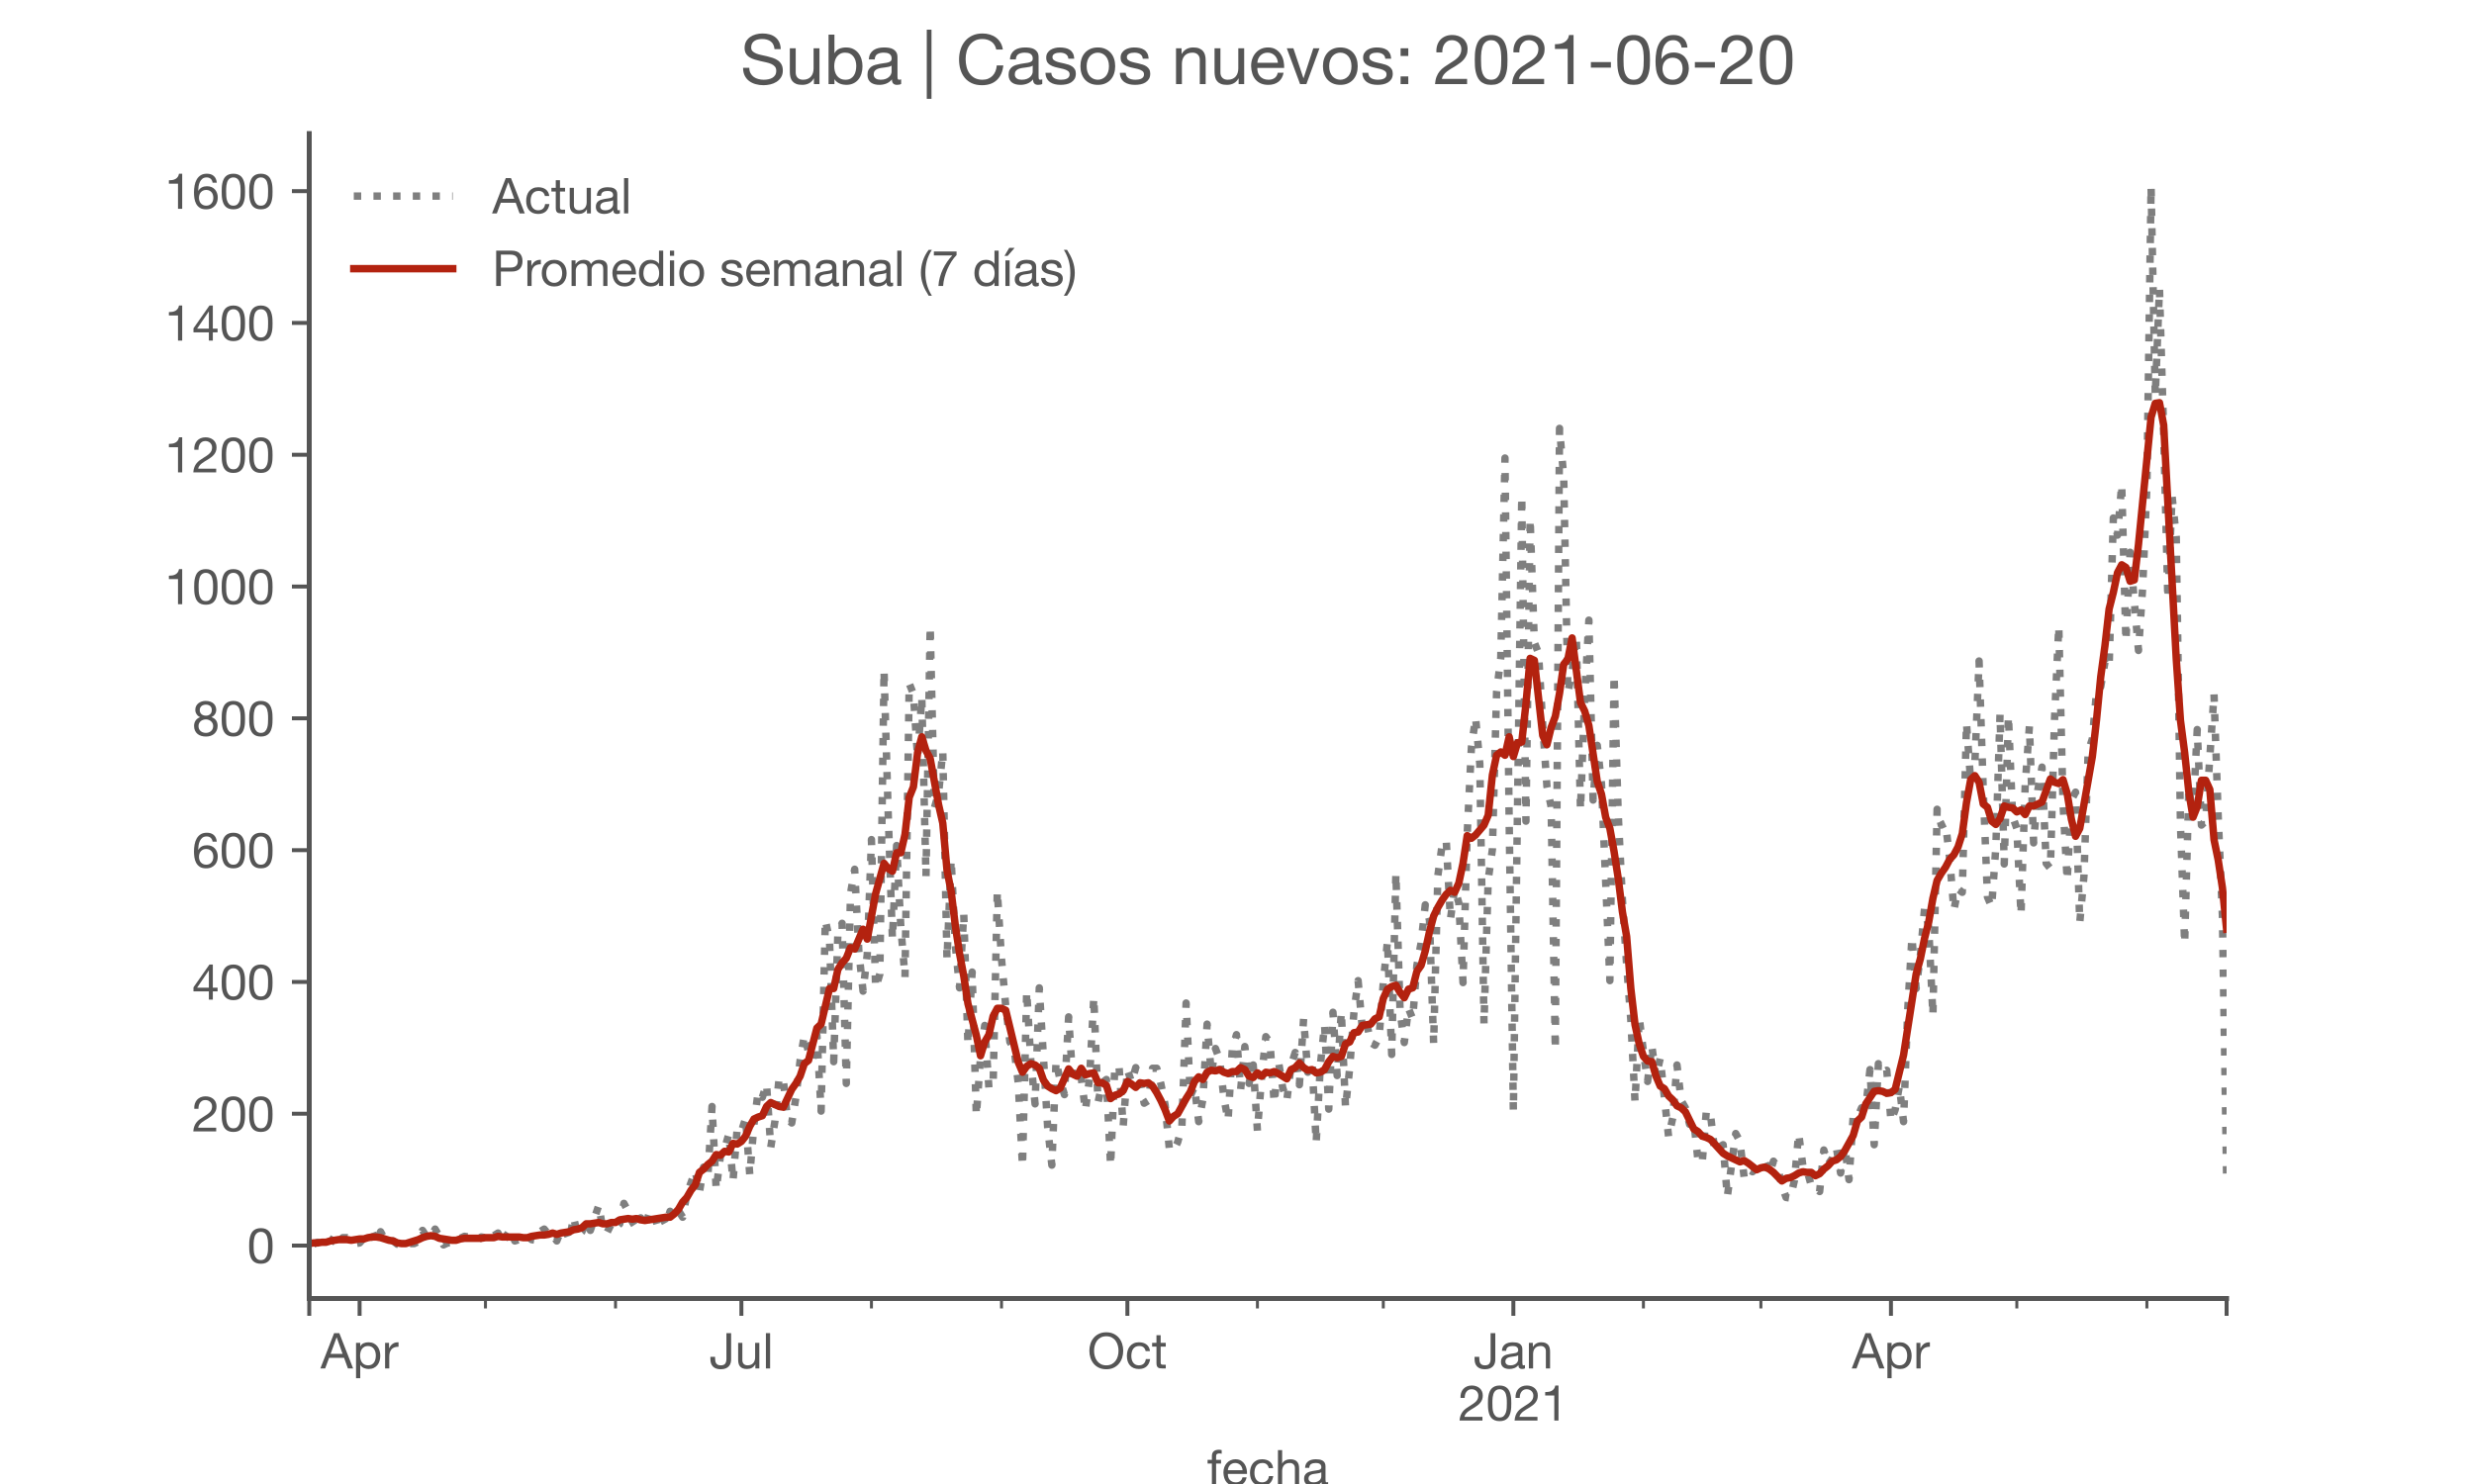 <?xml version="1.0" encoding="utf-8" standalone="no"?>
<!DOCTYPE svg PUBLIC "-//W3C//DTD SVG 1.1//EN"
  "http://www.w3.org/Graphics/SVG/1.1/DTD/svg11.dtd">
<!-- Created with matplotlib (https://matplotlib.org/) -->
<svg height="300pt" version="1.1" viewBox="0 0 500 300" width="500pt" xmlns="http://www.w3.org/2000/svg" xmlns:xlink="http://www.w3.org/1999/xlink">
 <defs>
  <style type="text/css">*{stroke-linecap:butt;stroke-linejoin:round;}</style>
 </defs>
 <g id="figure_1">
  <g id="patch_1">
   <path d="M 0 300 
L 500 300 
L 500 0 
L 0 0 
z
" style="fill:#ffffff;"/>
  </g>
  <g id="axes_1">
   <g id="patch_2">
    <path d="M 62.5 262.5 
L 450 262.5 
L 450 27 
L 62.5 27 
z
" style="fill:#ffffff;"/>
   </g>
   <g id="matplotlib.axis_1">
    <g id="xtick_1">
     <g id="line2d_1">
      <defs>
       <path d="M 0 0 
L 0 3.5 
" id="m2a7a40fd64" style="stroke:#555555;stroke-width:0.8;"/>
      </defs>
      <g>
       <use style="fill:#555555;stroke:#555555;stroke-width:0.8;" x="62.5" xlink:href="#m2a7a40fd64" y="262.5"/>
      </g>
     </g>
    </g>
    <g id="xtick_2">
     <g id="line2d_2">
      <g>
       <use style="fill:#555555;stroke:#555555;stroke-width:0.8;" x="72.675" xlink:href="#m2a7a40fd64" y="262.5"/>
      </g>
     </g>
     <g id="text_1">
      <!-- Apr -->
      <g style="fill:#555555;" transform="translate(64.806 276.641)scale(0.1 -0.1)">
       <defs>
        <path d="M 20.094 29.5 
L 32.203 62.797 
L 32.406 62.797 
L 44.297 29.5 
z
M 27.203 71.406 
L -0.594 0 
L 9.094 0 
L 17.094 21.5 
L 47.297 21.5 
L 55.094 0 
L 65.594 0 
L 37.703 71.406 
z
" id="HelveticaNeue-65"/>
        <path d="M 6.703 51.703 
L 6.703 -19.703 
L 15.203 -19.703 
L 15.203 6.906 
L 15.406 6.906 
Q 16.797 4.594 18.844 3.047 
Q 20.906 1.5 23.203 0.594 
Q 25.5 -0.297 27.844 -0.688 
Q 30.203 -1.094 32.094 -1.094 
Q 38 -1.094 42.453 1 
Q 46.906 3.094 49.844 6.75 
Q 52.797 10.406 54.25 15.297 
Q 55.703 20.203 55.703 25.703 
Q 55.703 31.203 54.203 36.094 
Q 52.703 41 49.75 44.75 
Q 46.797 48.5 42.344 50.703 
Q 37.906 52.906 31.906 52.906 
Q 26.5 52.906 22 50.953 
Q 17.5 49 15.406 44.703 
L 15.203 44.703 
L 15.203 51.703 
z
M 46.703 26.297 
Q 46.703 22.5 45.891 18.891 
Q 45.094 15.297 43.297 12.5 
Q 41.5 9.703 38.547 8 
Q 35.594 6.297 31.203 6.297 
Q 26.797 6.297 23.688 7.938 
Q 20.594 9.594 18.641 12.297 
Q 16.703 15 15.797 18.547 
Q 14.906 22.094 14.906 25.906 
Q 14.906 29.5 15.75 33 
Q 16.594 36.5 18.5 39.25 
Q 20.406 42 23.406 43.703 
Q 26.406 45.406 30.703 45.406 
Q 34.797 45.406 37.844 43.797 
Q 40.906 42.203 42.844 39.5 
Q 44.797 36.797 45.75 33.344 
Q 46.703 29.906 46.703 26.297 
z
" id="HelveticaNeue-112"/>
        <path d="M 6.094 51.703 
L 6.094 0 
L 14.594 0 
L 14.594 23 
Q 14.594 28 15.594 31.844 
Q 16.594 35.703 18.797 38.391 
Q 21 41.094 24.594 42.5 
Q 28.203 43.906 33.297 43.906 
L 33.297 52.906 
Q 26.406 53.094 21.906 50.094 
Q 17.406 47.094 14.297 40.797 
L 14.094 40.797 
L 14.094 51.703 
z
" id="HelveticaNeue-114"/>
       </defs>
       <use xlink:href="#HelveticaNeue-65"/>
       <use x="64.8" xlink:href="#HelveticaNeue-112"/>
       <use x="124.1" xlink:href="#HelveticaNeue-114"/>
      </g>
     </g>
    </g>
    <g id="xtick_3">
     <g id="line2d_3">
      <g>
       <use style="fill:#555555;stroke:#555555;stroke-width:0.8;" x="149.836" xlink:href="#m2a7a40fd64" y="262.5"/>
      </g>
     </g>
     <g id="text_2">
      <!-- Jul -->
      <g style="fill:#555555;" transform="translate(143.351 276.641)scale(0.1 -0.1)">
       <defs>
        <path d="M 44.094 17.797 
L 44.094 71.406 
L 34.594 71.406 
L 34.594 19.203 
Q 34.594 13.297 32.141 9.797 
Q 29.703 6.297 23.203 6.297 
Q 19.703 6.297 17.453 7.344 
Q 15.203 8.406 13.953 10.297 
Q 12.703 12.203 12.203 14.797 
Q 11.703 17.406 11.703 20.5 
L 11.703 23.5 
L 2.203 23.5 
L 2.203 19.094 
Q 2.203 8.906 7.594 3.656 
Q 13 -1.594 23 -1.594 
Q 29 -1.594 33.047 0.047 
Q 37.094 1.703 39.547 4.453 
Q 42 7.203 43.047 10.703 
Q 44.094 14.203 44.094 17.797 
z
" id="HelveticaNeue-74"/>
        <path d="M 49.203 0 
L 49.203 51.703 
L 40.703 51.703 
L 40.703 22.5 
Q 40.703 19 39.75 16.047 
Q 38.797 13.094 36.891 10.891 
Q 35 8.703 32.141 7.5 
Q 29.297 6.297 25.406 6.297 
Q 20.5 6.297 17.703 9.094 
Q 14.906 11.906 14.906 16.703 
L 14.906 51.703 
L 6.406 51.703 
L 6.406 17.703 
Q 6.406 13.5 7.25 10.047 
Q 8.094 6.594 10.188 4.094 
Q 12.297 1.594 15.688 0.25 
Q 19.094 -1.094 24.203 -1.094 
Q 29.906 -1.094 34.094 1.156 
Q 38.297 3.406 41 8.203 
L 41.203 8.203 
L 41.203 0 
z
" id="HelveticaNeue-117"/>
        <path d="M 6.906 71.406 
L 6.906 0 
L 15.406 0 
L 15.406 71.406 
z
" id="HelveticaNeue-108"/>
       </defs>
       <use xlink:href="#HelveticaNeue-74"/>
       <use x="51.9" xlink:href="#HelveticaNeue-117"/>
       <use x="107.5" xlink:href="#HelveticaNeue-108"/>
      </g>
     </g>
    </g>
    <g id="xtick_4">
     <g id="line2d_4">
      <g>
       <use style="fill:#555555;stroke:#555555;stroke-width:0.8;" x="227.845" xlink:href="#m2a7a40fd64" y="262.5"/>
      </g>
     </g>
     <g id="text_3">
      <!-- Oct -->
      <g style="fill:#555555;" transform="translate(219.784 276.641)scale(0.1 -0.1)">
       <defs>
        <path d="M 13.297 35.703 
Q 13.297 41.094 14.688 46.344 
Q 16.094 51.594 19.094 55.797 
Q 22.094 60 26.797 62.547 
Q 31.5 65.094 38 65.094 
Q 44.5 65.094 49.203 62.547 
Q 53.906 60 56.906 55.797 
Q 59.906 51.594 61.297 46.344 
Q 62.703 41.094 62.703 35.703 
Q 62.703 30.297 61.297 25.047 
Q 59.906 19.797 56.906 15.594 
Q 53.906 11.406 49.203 8.844 
Q 44.5 6.297 38 6.297 
Q 31.5 6.297 26.797 8.844 
Q 22.094 11.406 19.094 15.594 
Q 16.094 19.797 14.688 25.047 
Q 13.297 30.297 13.297 35.703 
z
M 3.797 35.703 
Q 3.797 28.406 5.938 21.656 
Q 8.094 14.906 12.391 9.703 
Q 16.703 4.5 23.094 1.453 
Q 29.5 -1.594 38 -1.594 
Q 46.5 -1.594 52.891 1.453 
Q 59.297 4.5 63.594 9.703 
Q 67.906 14.906 70.047 21.656 
Q 72.203 28.406 72.203 35.703 
Q 72.203 43 70.047 49.75 
Q 67.906 56.5 63.594 61.703 
Q 59.297 66.906 52.891 70 
Q 46.5 73.094 38 73.094 
Q 29.5 73.094 23.094 70 
Q 16.703 66.906 12.391 61.703 
Q 8.094 56.5 5.938 49.75 
Q 3.797 43 3.797 35.703 
z
" id="HelveticaNeue-79"/>
        <path d="M 41.5 35.094 
L 50.297 35.094 
Q 49.797 39.703 47.891 43.047 
Q 46 46.406 43.047 48.594 
Q 40.094 50.797 36.25 51.844 
Q 32.406 52.906 28 52.906 
Q 21.906 52.906 17.297 50.75 
Q 12.703 48.594 9.641 44.844 
Q 6.594 41.094 5.094 36.047 
Q 3.594 31 3.594 25.203 
Q 3.594 19.406 5.141 14.547 
Q 6.703 9.703 9.75 6.203 
Q 12.797 2.703 17.344 0.797 
Q 21.906 -1.094 27.797 -1.094 
Q 37.703 -1.094 43.453 4.094 
Q 49.203 9.297 50.594 18.906 
L 41.906 18.906 
Q 41.094 12.906 37.547 9.594 
Q 34 6.297 27.703 6.297 
Q 23.703 6.297 20.797 7.891 
Q 17.906 9.5 16.094 12.141 
Q 14.297 14.797 13.438 18.188 
Q 12.594 21.594 12.594 25.203 
Q 12.594 29.094 13.391 32.75 
Q 14.203 36.406 16.047 39.203 
Q 17.906 42 21 43.703 
Q 24.094 45.406 28.703 45.406 
Q 34.094 45.406 37.297 42.703 
Q 40.5 40 41.5 35.094 
z
" id="HelveticaNeue-99"/>
        <path d="M 18.203 51.703 
L 18.203 67.203 
L 9.703 67.203 
L 9.703 51.703 
L 0.906 51.703 
L 0.906 44.203 
L 9.703 44.203 
L 9.703 11.297 
Q 9.703 7.703 10.391 5.5 
Q 11.094 3.297 12.547 2.094 
Q 14 0.906 16.344 0.453 
Q 18.703 0 22 0 
L 28.5 0 
L 28.5 7.5 
L 24.594 7.5 
Q 22.594 7.5 21.344 7.641 
Q 20.094 7.797 19.391 8.297 
Q 18.703 8.797 18.453 9.688 
Q 18.203 10.594 18.203 12.094 
L 18.203 44.203 
L 28.5 44.203 
L 28.5 51.703 
z
" id="HelveticaNeue-116"/>
       </defs>
       <use xlink:href="#HelveticaNeue-79"/>
       <use x="76" xlink:href="#HelveticaNeue-99"/>
       <use x="129.7" xlink:href="#HelveticaNeue-116"/>
      </g>
     </g>
    </g>
    <g id="xtick_5">
     <g id="line2d_5">
      <g>
       <use style="fill:#555555;stroke:#555555;stroke-width:0.8;" x="305.853" xlink:href="#m2a7a40fd64" y="262.5"/>
      </g>
     </g>
     <g id="text_4">
      <!-- Jan -->
      <g style="fill:#555555;" transform="translate(297.793 276.641)scale(0.1 -0.1)">
       <defs>
        <path d="M 52.203 0.203 
Q 50 -1.094 46.094 -1.094 
Q 42.797 -1.094 40.844 0.75 
Q 38.906 2.594 38.906 6.797 
Q 35.406 2.594 30.75 0.75 
Q 26.094 -1.094 20.703 -1.094 
Q 17.203 -1.094 14.047 -0.297 
Q 10.906 0.5 8.594 2.203 
Q 6.297 3.906 4.938 6.656 
Q 3.594 9.406 3.594 13.297 
Q 3.594 17.703 5.094 20.5 
Q 6.594 23.297 9.047 25.047 
Q 11.5 26.797 14.641 27.688 
Q 17.797 28.594 21.094 29.203 
Q 24.594 29.906 27.75 30.25 
Q 30.906 30.594 33.297 31.25 
Q 35.703 31.906 37.094 33.156 
Q 38.5 34.406 38.5 36.797 
Q 38.5 39.594 37.453 41.297 
Q 36.406 43 34.75 43.891 
Q 33.094 44.797 31.047 45.094 
Q 29 45.406 27 45.406 
Q 21.594 45.406 18 43.344 
Q 14.406 41.297 14.094 35.594 
L 5.594 35.594 
Q 5.797 40.406 7.594 43.703 
Q 9.406 47 12.406 49.047 
Q 15.406 51.094 19.25 52 
Q 23.094 52.906 27.5 52.906 
Q 31 52.906 34.453 52.406 
Q 37.906 51.906 40.703 50.344 
Q 43.5 48.797 45.203 46 
Q 46.906 43.203 46.906 38.703 
L 46.906 12.094 
Q 46.906 9.094 47.25 7.688 
Q 47.594 6.297 49.594 6.297 
Q 50.703 6.297 52.203 6.797 
z
M 38.406 26.703 
Q 36.797 25.5 34.188 24.953 
Q 31.594 24.406 28.75 24.047 
Q 25.906 23.703 23 23.25 
Q 20.094 22.797 17.797 21.797 
Q 15.5 20.797 14.047 18.938 
Q 12.594 17.094 12.594 13.906 
Q 12.594 11.797 13.438 10.344 
Q 14.297 8.906 15.641 8 
Q 17 7.094 18.797 6.688 
Q 20.594 6.297 22.594 6.297 
Q 26.797 6.297 29.797 7.438 
Q 32.797 8.594 34.688 10.344 
Q 36.594 12.094 37.5 14.141 
Q 38.406 16.203 38.406 18 
z
" id="HelveticaNeue-97"/>
        <path d="M 6.406 51.703 
L 6.406 0 
L 14.906 0 
L 14.906 29.203 
Q 14.906 32.703 15.844 35.641 
Q 16.797 38.594 18.688 40.797 
Q 20.594 43 23.438 44.203 
Q 26.297 45.406 30.203 45.406 
Q 35.094 45.406 37.891 42.594 
Q 40.703 39.797 40.703 35 
L 40.703 0 
L 49.203 0 
L 49.203 34 
Q 49.203 38.203 48.344 41.641 
Q 47.5 45.094 45.391 47.594 
Q 43.297 50.094 39.891 51.5 
Q 36.5 52.906 31.406 52.906 
Q 19.906 52.906 14.594 43.5 
L 14.406 43.5 
L 14.406 51.703 
z
" id="HelveticaNeue-110"/>
       </defs>
       <use xlink:href="#HelveticaNeue-74"/>
       <use x="51.9" xlink:href="#HelveticaNeue-97"/>
       <use x="105.6" xlink:href="#HelveticaNeue-110"/>
      </g>
      <!-- 2021 -->
      <g style="fill:#555555;" transform="translate(294.735 287.18)scale(0.1 -0.1)">
       <defs>
        <path d="M 4.406 45.797 
L 12.906 45.797 
Q 12.797 49 13.547 52.141 
Q 14.297 55.297 16 57.797 
Q 17.703 60.297 20.344 61.844 
Q 23 63.406 26.703 63.406 
Q 29.5 63.406 32 62.5 
Q 34.5 61.594 36.344 59.891 
Q 38.203 58.203 39.297 55.844 
Q 40.406 53.5 40.406 50.594 
Q 40.406 46.906 39.25 44.094 
Q 38.094 41.297 35.844 38.891 
Q 33.594 36.5 30.188 34.141 
Q 26.797 31.797 22.297 29 
Q 18.594 26.797 15.188 24.297 
Q 11.797 21.797 9.094 18.5 
Q 6.406 15.203 4.656 10.75 
Q 2.906 6.297 2.406 0 
L 48.703 0 
L 48.703 7.5 
L 12.297 7.5 
Q 12.906 10.797 14.844 13.344 
Q 16.797 15.906 19.547 18.094 
Q 22.297 20.297 25.594 22.25 
Q 28.906 24.203 32.203 26.203 
Q 35.5 28.297 38.594 30.594 
Q 41.703 32.906 44.094 35.75 
Q 46.5 38.594 47.953 42.188 
Q 49.406 45.797 49.406 50.5 
Q 49.406 55.5 47.656 59.297 
Q 45.906 63.094 42.906 65.641 
Q 39.906 68.203 35.844 69.547 
Q 31.797 70.906 27.203 70.906 
Q 21.594 70.906 17.188 69 
Q 12.797 67.094 9.844 63.75 
Q 6.906 60.406 5.5 55.797 
Q 4.094 51.203 4.406 45.797 
z
" id="HelveticaNeue-50"/>
        <path d="M 13.203 34.906 
Q 13.203 37.5 13.25 40.641 
Q 13.297 43.797 13.75 46.938 
Q 14.203 50.094 15.047 53.094 
Q 15.906 56.094 17.547 58.344 
Q 19.203 60.594 21.703 62 
Q 24.203 63.406 27.797 63.406 
Q 31.406 63.406 33.906 62 
Q 36.406 60.594 38.047 58.344 
Q 39.703 56.094 40.547 53.094 
Q 41.406 50.094 41.844 46.938 
Q 42.297 43.797 42.344 40.641 
Q 42.406 37.5 42.406 34.906 
Q 42.406 30.906 42.156 25.953 
Q 41.906 21 40.547 16.641 
Q 39.203 12.297 36.203 9.297 
Q 33.203 6.297 27.797 6.297 
Q 22.406 6.297 19.406 9.297 
Q 16.406 12.297 15.047 16.641 
Q 13.703 21 13.453 25.953 
Q 13.203 30.906 13.203 34.906 
z
M 4.203 34.797 
Q 4.203 30.906 4.391 26.703 
Q 4.594 22.5 5.391 18.5 
Q 6.203 14.5 7.703 10.953 
Q 9.203 7.406 11.797 4.703 
Q 14.406 2 18.344 0.453 
Q 22.297 -1.094 27.797 -1.094 
Q 33.406 -1.094 37.297 0.453 
Q 41.203 2 43.797 4.703 
Q 46.406 7.406 47.906 10.953 
Q 49.406 14.5 50.203 18.5 
Q 51 22.5 51.203 26.703 
Q 51.406 30.906 51.406 34.797 
Q 51.406 38.703 51.203 42.891 
Q 51 47.094 50.203 51.094 
Q 49.406 55.094 47.906 58.688 
Q 46.406 62.297 43.797 65 
Q 41.203 67.703 37.25 69.297 
Q 33.297 70.906 27.797 70.906 
Q 22.297 70.906 18.344 69.297 
Q 14.406 67.703 11.797 65 
Q 9.203 62.297 7.703 58.688 
Q 6.203 55.094 5.391 51.094 
Q 4.594 47.094 4.391 42.891 
Q 4.203 38.703 4.203 34.797 
z
" id="HelveticaNeue-48"/>
        <path d="M 35.594 0 
L 35.594 70.906 
L 29.094 70.906 
Q 28.406 66.906 26.5 64.297 
Q 24.594 61.703 21.844 60.203 
Q 19.094 58.703 15.688 58.141 
Q 12.297 57.594 8.703 57.594 
L 8.703 50.797 
L 27.094 50.797 
L 27.094 0 
z
" id="HelveticaNeue-49"/>
       </defs>
       <use xlink:href="#HelveticaNeue-50"/>
       <use x="55.6" xlink:href="#HelveticaNeue-48"/>
       <use x="111.2" xlink:href="#HelveticaNeue-50"/>
       <use x="166.8" xlink:href="#HelveticaNeue-49"/>
      </g>
     </g>
    </g>
    <g id="xtick_6">
     <g id="line2d_6">
      <g>
       <use style="fill:#555555;stroke:#555555;stroke-width:0.8;" x="382.166" xlink:href="#m2a7a40fd64" y="262.5"/>
      </g>
     </g>
     <g id="text_5">
      <!-- Apr -->
      <g style="fill:#555555;" transform="translate(374.297 276.641)scale(0.1 -0.1)">
       <use xlink:href="#HelveticaNeue-65"/>
       <use x="64.8" xlink:href="#HelveticaNeue-112"/>
       <use x="124.1" xlink:href="#HelveticaNeue-114"/>
      </g>
     </g>
    </g>
    <g id="xtick_7">
     <g id="line2d_7">
      <g>
       <use style="fill:#555555;stroke:#555555;stroke-width:0.8;" x="450" xlink:href="#m2a7a40fd64" y="262.5"/>
      </g>
     </g>
    </g>
    <g id="xtick_8">
     <g id="line2d_8">
      <defs>
       <path d="M 0 0 
L 0 2 
" id="m6cb361e671" style="stroke:#555555;stroke-width:0.6;"/>
      </defs>
      <g>
       <use style="fill:#555555;stroke:#555555;stroke-width:0.6;" x="98.113" xlink:href="#m6cb361e671" y="262.5"/>
      </g>
     </g>
    </g>
    <g id="xtick_9">
     <g id="line2d_9">
      <g>
       <use style="fill:#555555;stroke:#555555;stroke-width:0.6;" x="124.398" xlink:href="#m6cb361e671" y="262.5"/>
      </g>
     </g>
    </g>
    <g id="xtick_10">
     <g id="line2d_10">
      <g>
       <use style="fill:#555555;stroke:#555555;stroke-width:0.6;" x="176.121" xlink:href="#m6cb361e671" y="262.5"/>
      </g>
     </g>
    </g>
    <g id="xtick_11">
     <g id="line2d_11">
      <g>
       <use style="fill:#555555;stroke:#555555;stroke-width:0.6;" x="202.407" xlink:href="#m6cb361e671" y="262.5"/>
      </g>
     </g>
    </g>
    <g id="xtick_12">
     <g id="line2d_12">
      <g>
       <use style="fill:#555555;stroke:#555555;stroke-width:0.6;" x="254.13" xlink:href="#m6cb361e671" y="262.5"/>
      </g>
     </g>
    </g>
    <g id="xtick_13">
     <g id="line2d_13">
      <g>
       <use style="fill:#555555;stroke:#555555;stroke-width:0.6;" x="279.568" xlink:href="#m6cb361e671" y="262.5"/>
      </g>
     </g>
    </g>
    <g id="xtick_14">
     <g id="line2d_14">
      <g>
       <use style="fill:#555555;stroke:#555555;stroke-width:0.6;" x="332.139" xlink:href="#m6cb361e671" y="262.5"/>
      </g>
     </g>
    </g>
    <g id="xtick_15">
     <g id="line2d_15">
      <g>
       <use style="fill:#555555;stroke:#555555;stroke-width:0.6;" x="355.881" xlink:href="#m6cb361e671" y="262.5"/>
      </g>
     </g>
    </g>
    <g id="xtick_16">
     <g id="line2d_16">
      <g>
       <use style="fill:#555555;stroke:#555555;stroke-width:0.6;" x="407.604" xlink:href="#m6cb361e671" y="262.5"/>
      </g>
     </g>
    </g>
    <g id="xtick_17">
     <g id="line2d_17">
      <g>
       <use style="fill:#555555;stroke:#555555;stroke-width:0.6;" x="433.889" xlink:href="#m6cb361e671" y="262.5"/>
      </g>
     </g>
    </g>
    <g id="text_6">
     <!-- fecha -->
     <g style="fill:#555555;" transform="translate(243.935 300.291)scale(0.1 -0.1)">
      <defs>
       <path d="M 9.906 44.203 
L 9.906 0 
L 18.406 0 
L 18.406 44.203 
L 28.406 44.203 
L 28.406 51.703 
L 18.406 51.703 
L 18.406 58.906 
Q 18.406 62.297 20.094 63.5 
Q 21.797 64.703 24.906 64.703 
Q 26 64.703 27.297 64.547 
Q 28.594 64.406 29.703 64 
L 29.703 71.406 
Q 28.5 71.797 26.953 72 
Q 25.406 72.203 24.203 72.203 
Q 17.203 72.203 13.547 68.953 
Q 9.906 65.703 9.906 59.406 
L 9.906 51.703 
L 1.203 51.703 
L 1.203 44.203 
z
" id="HelveticaNeue-102"/>
       <path d="M 42.297 30.797 
L 12.594 30.797 
Q 12.797 33.797 13.891 36.438 
Q 15 39.094 16.891 41.094 
Q 18.797 43.094 21.438 44.25 
Q 24.094 45.406 27.406 45.406 
Q 30.594 45.406 33.25 44.25 
Q 35.906 43.094 37.844 41.141 
Q 39.797 39.203 40.938 36.5 
Q 42.094 33.797 42.297 30.797 
z
M 50.5 16.406 
L 42.094 16.406 
Q 41 11.297 37.547 8.797 
Q 34.094 6.297 28.703 6.297 
Q 24.5 6.297 21.391 7.688 
Q 18.297 9.094 16.297 11.438 
Q 14.297 13.797 13.391 16.844 
Q 12.5 19.906 12.594 23.297 
L 51.297 23.297 
Q 51.5 28 50.453 33.203 
Q 49.406 38.406 46.656 42.797 
Q 43.906 47.203 39.344 50.047 
Q 34.797 52.906 27.906 52.906 
Q 22.594 52.906 18.141 50.906 
Q 13.703 48.906 10.453 45.297 
Q 7.203 41.703 5.391 36.797 
Q 3.594 31.906 3.594 26 
Q 3.797 20.094 5.344 15.094 
Q 6.906 10.094 10 6.5 
Q 13.094 2.906 17.641 0.906 
Q 22.203 -1.094 28.406 -1.094 
Q 37.203 -1.094 43 3.297 
Q 48.797 7.703 50.5 16.406 
z
" id="HelveticaNeue-101"/>
       <path d="M 6.406 71.406 
L 6.406 0 
L 14.906 0 
L 14.906 29.203 
Q 14.906 32.703 15.844 35.641 
Q 16.797 38.594 18.688 40.797 
Q 20.594 43 23.438 44.203 
Q 26.297 45.406 30.203 45.406 
Q 35.094 45.406 37.891 42.594 
Q 40.703 39.797 40.703 35 
L 40.703 0 
L 49.203 0 
L 49.203 34 
Q 49.203 38.203 48.344 41.641 
Q 47.5 45.094 45.391 47.594 
Q 43.297 50.094 39.891 51.5 
Q 36.5 52.906 31.406 52.906 
Q 29.094 52.906 26.641 52.406 
Q 24.203 51.906 21.953 50.844 
Q 19.703 49.797 17.891 48.141 
Q 16.094 46.5 15.094 44.094 
L 14.906 44.094 
L 14.906 71.406 
z
" id="HelveticaNeue-104"/>
      </defs>
      <use xlink:href="#HelveticaNeue-102"/>
      <use x="29.6" xlink:href="#HelveticaNeue-101"/>
      <use x="83.3" xlink:href="#HelveticaNeue-99"/>
      <use x="137" xlink:href="#HelveticaNeue-104"/>
      <use x="192.6" xlink:href="#HelveticaNeue-97"/>
     </g>
    </g>
   </g>
   <g id="matplotlib.axis_2">
    <g id="ytick_1">
     <g id="line2d_18">
      <defs>
       <path d="M 0 0 
L -3.5 0 
" id="m3d1af606c5" style="stroke:#555555;stroke-width:0.8;"/>
      </defs>
      <g>
       <use style="fill:#555555;stroke:#555555;stroke-width:0.8;" x="62.5" xlink:href="#m3d1af606c5" y="251.795"/>
      </g>
     </g>
     <g id="text_7">
      <!-- 0 -->
      <g style="fill:#555555;" transform="translate(49.941 255.366)scale(0.1 -0.1)">
       <use xlink:href="#HelveticaNeue-48"/>
      </g>
     </g>
    </g>
    <g id="ytick_2">
     <g id="line2d_19">
      <g>
       <use style="fill:#555555;stroke:#555555;stroke-width:0.8;" x="62.5" xlink:href="#m3d1af606c5" y="225.151"/>
      </g>
     </g>
     <g id="text_8">
      <!-- 200 -->
      <g style="fill:#555555;" transform="translate(38.822 228.721)scale(0.1 -0.1)">
       <use xlink:href="#HelveticaNeue-50"/>
       <use x="55.6" xlink:href="#HelveticaNeue-48"/>
       <use x="111.2" xlink:href="#HelveticaNeue-48"/>
      </g>
     </g>
    </g>
    <g id="ytick_3">
     <g id="line2d_20">
      <g>
       <use style="fill:#555555;stroke:#555555;stroke-width:0.8;" x="62.5" xlink:href="#m3d1af606c5" y="198.506"/>
      </g>
     </g>
     <g id="text_9">
      <!-- 400 -->
      <g style="fill:#555555;" transform="translate(38.822 202.076)scale(0.1 -0.1)">
       <defs>
        <path d="M 33.906 24.094 
L 10.094 24.094 
L 33.703 58.797 
L 33.906 58.797 
z
M 41.906 24.094 
L 41.906 70.906 
L 35.094 70.906 
L 2.797 24.797 
L 2.797 16.594 
L 33.906 16.594 
L 33.906 0 
L 41.906 0 
L 41.906 16.594 
L 51.5 16.594 
L 51.5 24.094 
z
" id="HelveticaNeue-52"/>
       </defs>
       <use xlink:href="#HelveticaNeue-52"/>
       <use x="55.6" xlink:href="#HelveticaNeue-48"/>
       <use x="111.2" xlink:href="#HelveticaNeue-48"/>
      </g>
     </g>
    </g>
    <g id="ytick_4">
     <g id="line2d_21">
      <g>
       <use style="fill:#555555;stroke:#555555;stroke-width:0.8;" x="62.5" xlink:href="#m3d1af606c5" y="171.861"/>
      </g>
     </g>
     <g id="text_10">
      <!-- 600 -->
      <g style="fill:#555555;" transform="translate(38.822 175.431)scale(0.1 -0.1)">
       <defs>
        <path d="M 41.406 52.797 
L 49.906 52.797 
Q 49.094 61.594 43.891 66.25 
Q 38.703 70.906 29.906 70.906 
Q 22.297 70.906 17.297 67.703 
Q 12.297 64.5 9.297 59.203 
Q 6.297 53.906 5.047 47.047 
Q 3.797 40.203 3.797 32.906 
Q 3.797 27.297 4.641 21.297 
Q 5.5 15.297 8.094 10.297 
Q 10.703 5.297 15.5 2.094 
Q 20.297 -1.094 28.203 -1.094 
Q 34.906 -1.094 39.453 1.156 
Q 44 3.406 46.75 6.844 
Q 49.5 10.297 50.703 14.5 
Q 51.906 18.703 51.906 22.594 
Q 51.906 27.5 50.406 31.703 
Q 48.906 35.906 46.156 39 
Q 43.406 42.094 39.344 43.844 
Q 35.297 45.594 30.203 45.594 
Q 24.406 45.594 19.953 43.391 
Q 15.5 41.203 12.5 36.297 
L 12.297 36.5 
Q 12.406 40.594 13.094 45.297 
Q 13.797 50 15.641 54.047 
Q 17.5 58.094 20.797 60.75 
Q 24.094 63.406 29.5 63.406 
Q 34.594 63.406 37.688 60.5 
Q 40.797 57.594 41.406 52.797 
z
M 28.594 38.094 
Q 32.203 38.094 34.891 36.797 
Q 37.594 35.5 39.391 33.344 
Q 41.203 31.203 42.047 28.25 
Q 42.906 25.297 42.906 22 
Q 42.906 18.906 41.953 16.047 
Q 41 13.203 39.203 11 
Q 37.406 8.797 34.75 7.547 
Q 32.094 6.297 28.594 6.297 
Q 25.094 6.297 22.344 7.547 
Q 19.594 8.797 17.75 10.891 
Q 15.906 13 14.906 15.891 
Q 13.906 18.797 13.906 22.094 
Q 13.906 25.406 14.844 28.344 
Q 15.797 31.297 17.688 33.438 
Q 19.594 35.594 22.297 36.844 
Q 25 38.094 28.594 38.094 
z
" id="HelveticaNeue-54"/>
       </defs>
       <use xlink:href="#HelveticaNeue-54"/>
       <use x="55.6" xlink:href="#HelveticaNeue-48"/>
       <use x="111.2" xlink:href="#HelveticaNeue-48"/>
      </g>
     </g>
    </g>
    <g id="ytick_5">
     <g id="line2d_22">
      <g>
       <use style="fill:#555555;stroke:#555555;stroke-width:0.8;" x="62.5" xlink:href="#m3d1af606c5" y="145.216"/>
      </g>
     </g>
     <g id="text_11">
      <!-- 800 -->
      <g style="fill:#555555;" transform="translate(38.822 148.787)scale(0.1 -0.1)">
       <defs>
        <path d="M 15.5 52.5 
Q 15.5 55.203 16.5 57.203 
Q 17.5 59.203 19.141 60.594 
Q 20.797 62 23.094 62.703 
Q 25.406 63.406 27.906 63.406 
Q 33.094 63.406 36.438 60.656 
Q 39.797 57.906 39.797 52.5 
Q 39.797 47.094 36.5 44.094 
Q 33.203 41.094 28.094 41.094 
Q 25.5 41.094 23.203 41.797 
Q 20.906 42.5 19.203 43.891 
Q 17.5 45.297 16.5 47.438 
Q 15.5 49.594 15.5 52.5 
z
M 6.5 52.797 
Q 6.5 48 9.203 43.953 
Q 11.906 39.906 16.406 38.094 
Q 10.406 36 7.203 31.344 
Q 4 26.703 4 20.406 
Q 4 15 5.844 10.953 
Q 7.703 6.906 10.953 4.203 
Q 14.203 1.5 18.594 0.203 
Q 23 -1.094 28.094 -1.094 
Q 33 -1.094 37.297 0.297 
Q 41.594 1.703 44.75 4.453 
Q 47.906 7.203 49.75 11.203 
Q 51.594 15.203 51.594 20.406 
Q 51.594 27 48.5 31.547 
Q 45.406 36.094 39 38.094 
Q 43.5 40.094 46.141 44.047 
Q 48.797 48 48.797 52.797 
Q 48.797 56.203 47.594 59.453 
Q 46.406 62.703 43.844 65.25 
Q 41.297 67.797 37.188 69.344 
Q 33.094 70.906 27.297 70.906 
Q 23.203 70.906 19.453 69.703 
Q 15.703 68.5 12.797 66.203 
Q 9.906 63.906 8.203 60.547 
Q 6.5 57.203 6.5 52.797 
z
M 13 20 
Q 13 23.094 14.141 25.594 
Q 15.297 28.094 17.344 29.891 
Q 19.406 31.703 22.156 32.641 
Q 24.906 33.594 28 33.594 
Q 31 33.594 33.641 32.547 
Q 36.297 31.5 38.297 29.703 
Q 40.297 27.906 41.438 25.453 
Q 42.594 23 42.594 20.094 
Q 42.594 17.094 41.547 14.594 
Q 40.5 12.094 38.547 10.25 
Q 36.594 8.406 33.938 7.344 
Q 31.297 6.297 28.094 6.297 
Q 21.5 6.297 17.25 9.938 
Q 13 13.594 13 20 
z
" id="HelveticaNeue-56"/>
       </defs>
       <use xlink:href="#HelveticaNeue-56"/>
       <use x="55.6" xlink:href="#HelveticaNeue-48"/>
       <use x="111.2" xlink:href="#HelveticaNeue-48"/>
      </g>
     </g>
    </g>
    <g id="ytick_6">
     <g id="line2d_23">
      <g>
       <use style="fill:#555555;stroke:#555555;stroke-width:0.8;" x="62.5" xlink:href="#m3d1af606c5" y="118.571"/>
      </g>
     </g>
     <g id="text_12">
      <!-- 1000 -->
      <g style="fill:#555555;" transform="translate(33.263 122.142)scale(0.1 -0.1)">
       <use xlink:href="#HelveticaNeue-49"/>
       <use x="55.6" xlink:href="#HelveticaNeue-48"/>
       <use x="111.2" xlink:href="#HelveticaNeue-48"/>
       <use x="166.8" xlink:href="#HelveticaNeue-48"/>
      </g>
     </g>
    </g>
    <g id="ytick_7">
     <g id="line2d_24">
      <g>
       <use style="fill:#555555;stroke:#555555;stroke-width:0.8;" x="62.5" xlink:href="#m3d1af606c5" y="91.927"/>
      </g>
     </g>
     <g id="text_13">
      <!-- 1200 -->
      <g style="fill:#555555;" transform="translate(33.263 95.497)scale(0.1 -0.1)">
       <use xlink:href="#HelveticaNeue-49"/>
       <use x="55.6" xlink:href="#HelveticaNeue-50"/>
       <use x="111.2" xlink:href="#HelveticaNeue-48"/>
       <use x="166.8" xlink:href="#HelveticaNeue-48"/>
      </g>
     </g>
    </g>
    <g id="ytick_8">
     <g id="line2d_25">
      <g>
       <use style="fill:#555555;stroke:#555555;stroke-width:0.8;" x="62.5" xlink:href="#m3d1af606c5" y="65.282"/>
      </g>
     </g>
     <g id="text_14">
      <!-- 1400 -->
      <g style="fill:#555555;" transform="translate(33.263 68.852)scale(0.1 -0.1)">
       <use xlink:href="#HelveticaNeue-49"/>
       <use x="55.6" xlink:href="#HelveticaNeue-52"/>
       <use x="111.2" xlink:href="#HelveticaNeue-48"/>
       <use x="166.8" xlink:href="#HelveticaNeue-48"/>
      </g>
     </g>
    </g>
    <g id="ytick_9">
     <g id="line2d_26">
      <g>
       <use style="fill:#555555;stroke:#555555;stroke-width:0.8;" x="62.5" xlink:href="#m3d1af606c5" y="38.637"/>
      </g>
     </g>
     <g id="text_15">
      <!-- 1600 -->
      <g style="fill:#555555;" transform="translate(33.263 42.207)scale(0.1 -0.1)">
       <use xlink:href="#HelveticaNeue-49"/>
       <use x="55.6" xlink:href="#HelveticaNeue-54"/>
       <use x="111.2" xlink:href="#HelveticaNeue-48"/>
       <use x="166.8" xlink:href="#HelveticaNeue-48"/>
      </g>
     </g>
    </g>
   </g>
   <g id="line2d_27">
    <path clip-path="url(#p73dc6df895)" d="M 63.348 251.529 
L 64.196 251.129 
L 65.044 251.529 
L 65.892 250.863 
L 66.74 251.396 
L 67.588 249.93 
L 68.435 251.263 
L 69.283 250.197 
L 70.131 250.197 
L 70.979 250.463 
L 71.827 251.396 
L 72.675 251.263 
L 73.523 250.33 
L 75.219 249.131 
L 76.067 251.263 
L 76.915 248.998 
L 77.763 250.596 
L 78.611 250.863 
L 79.458 250.863 
L 80.306 251.529 
L 81.154 251.795 
L 82.002 251.396 
L 83.698 251.396 
L 84.546 250.996 
L 85.394 248.731 
L 86.242 250.064 
L 87.09 250.064 
L 87.938 248.465 
L 88.786 249.93 
L 89.633 251.662 
L 90.481 251.263 
L 91.329 251.263 
L 92.177 250.463 
L 93.025 250.33 
L 93.873 249.93 
L 94.721 250.064 
L 95.569 250.33 
L 96.417 250.863 
L 97.265 250.064 
L 98.113 250.197 
L 98.961 250.73 
L 99.809 249.797 
L 100.656 249.264 
L 101.504 251.263 
L 102.352 249.797 
L 103.2 248.598 
L 104.048 250.863 
L 104.896 250.596 
L 105.744 249.664 
L 106.592 249.797 
L 107.44 250.596 
L 108.288 250.73 
L 109.136 248.998 
L 109.984 248.465 
L 110.832 249.531 
L 111.679 249.664 
L 112.527 250.863 
L 113.375 248.731 
L 114.223 248.332 
L 115.071 250.73 
L 115.919 246.067 
L 116.767 249.797 
L 117.615 248.998 
L 118.463 246.866 
L 119.311 248.731 
L 121.007 243.669 
L 121.854 248.598 
L 122.702 249.131 
L 123.55 247.399 
L 124.398 248.332 
L 125.246 247.399 
L 126.094 243.269 
L 126.942 244.868 
L 127.79 246.999 
L 128.638 248.332 
L 129.486 246.2 
L 130.334 248.198 
L 131.182 245.267 
L 132.03 244.868 
L 132.877 247.799 
L 133.725 245.934 
L 134.573 247.532 
L 135.421 244.868 
L 136.269 246.2 
L 137.117 244.735 
L 137.965 246.067 
L 138.813 241.404 
L 140.509 236.741 
L 141.357 241.004 
L 142.205 235.942 
L 143.053 237.94 
L 143.9 223.685 
L 144.748 240.471 
L 145.596 233.677 
L 146.444 232.212 
L 147.292 229.281 
L 148.14 238.74 
L 148.988 228.082 
L 149.836 228.748 
L 150.684 226.083 
L 151.532 237.54 
L 152.38 227.282 
L 153.228 220.621 
L 154.075 221.82 
L 154.923 219.156 
L 155.771 231.945 
L 156.619 226.616 
L 157.467 217.823 
L 158.315 218.356 
L 159.163 226.216 
L 160.011 227.016 
L 160.859 221.82 
L 161.707 214.36 
L 162.555 209.297 
L 163.403 212.628 
L 164.251 214.226 
L 165.098 209.297 
L 165.946 224.618 
L 166.794 185.983 
L 167.642 189.98 
L 168.49 214.626 
L 169.338 188.647 
L 170.186 186.649 
L 171.034 219.022 
L 171.882 180.654 
L 172.73 175.725 
L 173.578 192.378 
L 174.426 200.371 
L 175.274 192.91 
L 176.121 169.729 
L 176.969 199.705 
L 177.817 196.907 
L 178.665 135.491 
L 179.513 164.667 
L 180.361 189.846 
L 181.209 170.929 
L 182.057 187.315 
L 182.905 197.573 
L 183.753 138.155 
L 184.601 140.287 
L 185.449 153.21 
L 186.296 140.953 
L 187.144 177.19 
L 187.992 126.565 
L 188.84 163.335 
L 189.688 160.404 
L 190.536 151.877 
L 191.384 193.976 
L 192.232 173.726 
L 193.08 191.179 
L 193.928 199.705 
L 194.776 184.651 
L 195.624 211.162 
L 196.472 196.508 
L 197.319 225.55 
L 198.167 213.693 
L 199.015 207.299 
L 199.863 219.955 
L 200.711 219.422 
L 201.559 180.121 
L 202.407 193.843 
L 203.255 203.302 
L 204.103 210.629 
L 204.951 211.961 
L 205.799 219.022 
L 206.647 235.809 
L 207.495 200.371 
L 208.342 214.626 
L 209.19 223.152 
L 210.038 199.705 
L 211.734 227.948 
L 212.582 235.542 
L 213.43 214.493 
L 214.278 218.489 
L 215.126 221.287 
L 215.974 205.567 
L 216.822 218.623 
L 217.67 217.823 
L 218.518 217.823 
L 219.365 224.485 
L 220.213 217.823 
L 221.061 201.57 
L 221.909 222.886 
L 222.757 218.889 
L 223.605 218.223 
L 224.453 235.675 
L 225.301 215.825 
L 226.149 215.425 
L 226.997 227.682 
L 227.845 216.225 
L 228.693 218.756 
L 229.54 215.825 
L 230.388 218.489 
L 231.236 223.019 
L 232.084 222.486 
L 232.932 215.958 
L 233.78 215.958 
L 234.628 219.156 
L 235.476 223.419 
L 236.324 232.212 
L 237.172 232.611 
L 238.02 230.879 
L 238.868 227.682 
L 239.716 202.769 
L 240.563 221.554 
L 241.411 219.688 
L 242.259 226.749 
L 243.107 222.22 
L 243.955 207.032 
L 244.803 217.024 
L 245.651 211.961 
L 246.499 214.226 
L 247.347 221.953 
L 248.195 226.483 
L 249.043 212.095 
L 249.891 209.164 
L 250.739 220.221 
L 251.586 211.562 
L 252.434 219.022 
L 253.282 215.292 
L 254.13 228.614 
L 254.978 217.69 
L 255.826 209.563 
L 256.674 210.762 
L 257.522 223.019 
L 258.37 214.493 
L 259.218 219.822 
L 260.066 222.486 
L 260.914 215.425 
L 261.761 212.761 
L 262.609 219.289 
L 263.457 205.966 
L 264.305 216.758 
L 265.153 214.493 
L 266.001 231.013 
L 266.849 215.292 
L 267.697 207.165 
L 268.545 224.218 
L 269.393 204.634 
L 270.241 217.424 
L 271.089 204.501 
L 271.937 223.952 
L 272.784 215.825 
L 273.632 204.634 
L 274.48 198.239 
L 275.328 207.965 
L 276.176 206.633 
L 277.024 210.762 
L 277.872 211.295 
L 278.72 209.697 
L 279.568 198.639 
L 280.416 190.246 
L 281.264 213.161 
L 282.112 176.524 
L 282.96 204.501 
L 283.807 210.762 
L 284.655 203.835 
L 285.503 205.966 
L 286.351 195.175 
L 287.199 190.646 
L 288.047 182.919 
L 288.895 185.983 
L 289.743 211.029 
L 290.591 177.057 
L 291.439 170.929 
L 292.287 169.863 
L 293.135 185.85 
L 293.982 179.588 
L 294.83 182.519 
L 295.678 198.639 
L 296.526 168.53 
L 297.374 151.078 
L 298.222 145.083 
L 299.07 154.409 
L 299.918 207.032 
L 300.766 177.856 
L 301.614 171.728 
L 302.462 139.887 
L 303.31 132.96 
L 304.158 92.593 
L 305.005 166.132 
L 305.853 224.618 
L 307.549 100.32 
L 308.397 165.999 
L 309.245 104.849 
L 310.093 129.896 
L 310.941 132.027 
L 311.789 146.549 
L 312.637 158.938 
L 313.485 163.068 
L 314.333 212.228 
L 315.181 86.598 
L 316.028 96.456 
L 316.876 140.021 
L 317.724 135.757 
L 318.572 128.563 
L 319.42 163.734 
L 320.268 140.82 
L 321.116 125.366 
L 321.964 161.736 
L 322.812 150.678 
L 323.66 158.405 
L 325.356 198.239 
L 326.204 136.424 
L 327.051 164.667 
L 327.899 181.986 
L 328.747 195.042 
L 329.595 206.233 
L 330.443 222.753 
L 331.291 205.7 
L 332.139 212.628 
L 332.987 218.623 
L 333.835 211.429 
L 334.683 217.69 
L 335.531 213.96 
L 337.226 229.814 
L 338.074 225.95 
L 338.922 215.292 
L 339.77 222.486 
L 340.618 223.952 
L 341.466 227.282 
L 342.314 226.483 
L 343.162 234.61 
L 344.01 235.142 
L 344.858 224.485 
L 345.706 225.417 
L 346.554 232.744 
L 347.402 231.945 
L 348.249 231.412 
L 349.097 241.937 
L 350.793 229.147 
L 351.641 230.746 
L 352.489 237.94 
L 353.337 236.341 
L 354.185 236.874 
L 355.033 236.075 
L 355.881 236.208 
L 356.729 235.009 
L 357.577 237.274 
L 358.425 234.743 
L 359.272 236.075 
L 360.12 239.672 
L 360.968 242.07 
L 361.816 242.203 
L 362.664 238.606 
L 363.512 229.147 
L 364.36 235.675 
L 365.208 236.608 
L 366.056 239.672 
L 366.904 240.072 
L 367.752 240.871 
L 368.6 232.478 
L 369.447 235.409 
L 370.295 234.21 
L 371.143 232.078 
L 371.991 237.141 
L 372.839 231.812 
L 373.687 238.473 
L 374.535 225.684 
L 375.383 225.95 
L 376.231 223.952 
L 377.079 223.818 
L 377.927 216.225 
L 378.775 231.412 
L 379.623 215.026 
L 380.47 216.758 
L 381.318 216.358 
L 382.166 226.616 
L 383.014 224.351 
L 383.862 219.555 
L 384.71 226.749 
L 385.558 204.101 
L 386.406 189.447 
L 387.254 199.838 
L 388.102 193.177 
L 388.95 183.718 
L 389.798 187.448 
L 390.646 205.3 
L 391.493 163.601 
L 392.341 166.799 
L 393.189 166.399 
L 394.037 173.593 
L 394.885 183.984 
L 395.733 179.721 
L 396.581 180.387 
L 397.429 146.149 
L 398.277 158.139 
L 399.125 154.142 
L 399.973 133.626 
L 400.821 159.738 
L 401.668 181.32 
L 402.516 183.318 
L 403.364 171.195 
L 404.212 144.284 
L 405.06 174.659 
L 405.908 144.683 
L 406.756 165.067 
L 407.604 167.465 
L 408.452 184.917 
L 409.3 158.672 
L 410.148 146.815 
L 410.996 170.396 
L 411.844 159.738 
L 412.691 155.075 
L 413.539 174.526 
L 414.387 175.591 
L 415.235 145.083 
L 416.083 126.565 
L 416.931 162.136 
L 417.779 177.989 
L 418.627 161.736 
L 419.475 160.137 
L 420.323 186.516 
L 421.171 177.057 
L 422.019 152.011 
L 422.867 149.346 
L 423.714 139.754 
L 424.562 138.822 
L 425.41 133.892 
L 426.258 134.958 
L 427.106 104.716 
L 427.954 108.18 
L 428.802 97.922 
L 429.65 129.629 
L 430.498 111.644 
L 432.194 131.494 
L 433.042 118.705 
L 433.889 98.321 
L 434.737 37.705 
L 435.585 79.937 
L 436.433 58.354 
L 437.281 87.53 
L 438.129 121.103 
L 438.977 100.32 
L 439.825 108.58 
L 440.673 166.665 
L 441.521 190.779 
L 442.369 159.338 
L 443.217 164.667 
L 444.065 147.481 
L 444.912 166.799 
L 445.76 165.999 
L 447.456 140.287 
L 448.304 165.067 
L 449.152 185.05 
L 450 237.54 
L 450 237.54 
" style="fill:none;stroke:#000000;stroke-dasharray:1.5,2.475;stroke-dashoffset:0;stroke-opacity:0.5;stroke-width:1.5;"/>
   </g>
   <g id="line2d_28">
    <path clip-path="url(#p73dc6df895)" d="M 62.5 251.396 
L 63.348 251.263 
L 64.196 251.263 
L 65.044 251.129 
L 65.892 251.129 
L 66.74 250.863 
L 68.435 250.596 
L 70.131 250.596 
L 70.979 250.73 
L 72.675 250.463 
L 73.523 250.463 
L 74.371 250.197 
L 75.219 250.064 
L 76.067 250.064 
L 76.915 250.197 
L 78.611 250.73 
L 79.458 250.863 
L 80.306 251.263 
L 81.154 251.396 
L 82.002 251.396 
L 84.546 250.596 
L 85.394 250.197 
L 86.242 249.93 
L 87.09 249.797 
L 87.938 249.93 
L 88.786 250.33 
L 91.329 250.73 
L 92.177 250.73 
L 93.025 250.463 
L 93.873 250.33 
L 97.265 250.33 
L 98.113 250.197 
L 99.809 250.197 
L 100.656 249.93 
L 101.504 250.064 
L 104.896 250.064 
L 105.744 250.197 
L 106.592 250.197 
L 107.44 249.93 
L 109.136 249.664 
L 109.984 249.664 
L 110.832 249.531 
L 111.679 249.264 
L 112.527 249.531 
L 113.375 249.264 
L 115.071 248.998 
L 115.919 248.598 
L 116.767 248.465 
L 117.615 248.198 
L 118.463 247.399 
L 119.311 247.399 
L 121.007 247.133 
L 121.854 247.399 
L 122.702 247.399 
L 123.55 247.133 
L 124.398 247.133 
L 125.246 246.6 
L 126.942 246.333 
L 127.79 246.466 
L 128.638 246.333 
L 129.486 246.6 
L 130.334 246.733 
L 134.573 246.067 
L 135.421 246.067 
L 136.269 245.401 
L 137.117 244.468 
L 137.965 243.003 
L 138.813 242.07 
L 139.661 240.605 
L 140.509 239.539 
L 141.357 237.008 
L 142.205 236.341 
L 143.053 235.409 
L 143.9 234.743 
L 144.748 233.411 
L 145.596 233.544 
L 146.444 232.744 
L 147.292 232.878 
L 148.14 231.146 
L 148.988 231.279 
L 149.836 230.746 
L 150.684 229.68 
L 151.532 227.682 
L 152.38 226.216 
L 153.228 225.817 
L 154.075 225.55 
L 154.923 223.685 
L 155.771 222.886 
L 157.467 223.685 
L 158.315 223.818 
L 160.011 220.221 
L 160.859 219.022 
L 161.707 217.557 
L 162.555 215.026 
L 163.403 214.36 
L 165.098 207.832 
L 165.946 207.032 
L 167.642 199.838 
L 168.49 199.838 
L 169.338 195.975 
L 170.186 194.642 
L 171.034 193.71 
L 171.882 191.578 
L 172.73 191.845 
L 174.426 187.848 
L 175.274 189.846 
L 176.969 180.654 
L 178.665 174.526 
L 179.513 175.591 
L 180.361 176.124 
L 181.209 172.394 
L 182.057 172.394 
L 182.905 168.664 
L 183.753 161.203 
L 184.601 159.072 
L 185.449 152.144 
L 186.296 148.947 
L 187.144 151.744 
L 187.992 153.343 
L 189.688 162.669 
L 190.536 166.399 
L 191.384 175.858 
L 192.232 180.254 
L 193.08 187.182 
L 193.928 192.777 
L 194.776 197.307 
L 195.624 202.902 
L 197.319 209.297 
L 198.167 213.427 
L 199.015 210.629 
L 199.863 209.164 
L 200.711 205.434 
L 201.559 203.835 
L 202.407 203.835 
L 203.255 204.234 
L 205.799 214.759 
L 206.647 216.758 
L 207.495 215.559 
L 208.342 215.026 
L 209.19 215.292 
L 210.038 215.958 
L 210.886 218.356 
L 211.734 219.555 
L 212.582 220.088 
L 213.43 220.488 
L 214.278 219.955 
L 215.974 216.091 
L 216.822 217.157 
L 217.67 217.557 
L 218.518 215.958 
L 219.365 217.29 
L 220.213 217.024 
L 221.061 216.891 
L 221.909 218.889 
L 222.757 218.889 
L 223.605 219.422 
L 224.453 222.087 
L 225.301 221.42 
L 226.149 221.154 
L 226.997 220.488 
L 227.845 218.623 
L 228.693 219.156 
L 229.54 219.822 
L 230.388 218.889 
L 231.236 219.022 
L 232.084 218.889 
L 232.932 219.555 
L 233.78 220.887 
L 234.628 222.486 
L 235.476 224.351 
L 236.324 226.616 
L 237.172 225.684 
L 238.02 225.151 
L 239.716 222.087 
L 240.563 220.754 
L 241.411 218.623 
L 242.259 217.69 
L 243.107 218.223 
L 243.955 216.758 
L 244.803 216.358 
L 245.651 216.491 
L 246.499 216.225 
L 247.347 216.758 
L 248.195 217.024 
L 249.043 216.624 
L 249.891 216.624 
L 250.739 215.825 
L 251.586 216.225 
L 252.434 217.557 
L 253.282 217.823 
L 254.13 216.891 
L 254.978 217.557 
L 255.826 216.758 
L 256.674 216.891 
L 257.522 216.624 
L 258.37 217.024 
L 260.066 218.09 
L 260.914 216.225 
L 261.761 215.825 
L 262.609 214.892 
L 263.457 215.825 
L 264.305 216.358 
L 265.153 216.225 
L 266.001 216.891 
L 266.849 216.758 
L 267.697 216.225 
L 268.545 214.626 
L 269.393 213.56 
L 270.241 213.827 
L 271.089 213.56 
L 271.937 211.029 
L 272.784 210.629 
L 273.632 208.764 
L 274.48 208.631 
L 275.328 207.299 
L 277.024 207.032 
L 277.872 205.966 
L 278.72 205.567 
L 279.568 201.836 
L 280.416 199.971 
L 281.264 199.438 
L 282.112 199.172 
L 282.96 200.637 
L 283.807 201.703 
L 284.655 199.971 
L 285.503 199.705 
L 286.351 196.374 
L 287.199 195.175 
L 288.047 192.244 
L 288.895 188.381 
L 289.743 185.183 
L 290.591 183.452 
L 291.439 181.986 
L 292.287 180.787 
L 293.135 179.988 
L 293.982 180.387 
L 294.83 178.522 
L 295.678 174.526 
L 296.526 168.93 
L 297.374 169.463 
L 298.222 168.797 
L 299.918 166.799 
L 300.766 164.8 
L 301.614 156.674 
L 302.462 152.677 
L 303.31 152.011 
L 304.158 152.677 
L 305.005 148.947 
L 305.853 152.943 
L 306.701 150.146 
L 307.549 150.012 
L 308.397 142.285 
L 309.245 133.093 
L 310.093 133.493 
L 311.789 148.68 
L 312.637 150.545 
L 313.485 147.081 
L 314.333 144.817 
L 315.181 140.154 
L 316.028 134.292 
L 316.876 133.226 
L 317.724 128.963 
L 319.42 142.019 
L 320.268 143.751 
L 321.116 146.682 
L 322.812 158.006 
L 323.66 160.537 
L 324.508 165.2 
L 325.356 167.465 
L 326.204 172.128 
L 327.051 177.59 
L 327.899 184.384 
L 328.747 189.313 
L 329.595 199.838 
L 330.443 207.165 
L 331.291 211.029 
L 332.139 213.56 
L 332.987 214.493 
L 333.835 214.626 
L 334.683 217.557 
L 335.531 219.555 
L 336.379 220.088 
L 337.226 221.554 
L 338.074 222.353 
L 338.922 223.552 
L 339.77 223.952 
L 340.618 224.751 
L 342.314 228.215 
L 343.162 228.748 
L 344.01 229.68 
L 344.858 229.947 
L 345.706 230.346 
L 348.249 233.144 
L 349.097 233.677 
L 351.641 234.876 
L 352.489 234.61 
L 353.337 235.142 
L 355.033 236.475 
L 355.881 236.075 
L 356.729 235.942 
L 357.577 236.341 
L 358.425 237.008 
L 360.12 238.74 
L 360.968 238.207 
L 361.816 238.073 
L 362.664 237.674 
L 363.512 237.141 
L 364.36 236.874 
L 365.208 237.008 
L 366.056 237.008 
L 366.904 237.674 
L 367.752 237.274 
L 368.6 236.341 
L 369.447 235.675 
L 370.295 234.743 
L 371.143 234.476 
L 371.991 233.81 
L 372.839 232.611 
L 374.535 229.547 
L 375.383 226.616 
L 376.231 225.817 
L 377.079 223.152 
L 378.775 220.621 
L 379.623 220.488 
L 380.47 220.621 
L 381.318 221.021 
L 382.166 220.887 
L 383.014 220.221 
L 384.71 213.294 
L 387.254 196.907 
L 388.102 193.843 
L 388.95 189.713 
L 389.798 186.382 
L 390.646 181.586 
L 391.493 177.989 
L 392.341 176.524 
L 393.189 175.325 
L 394.037 173.726 
L 394.885 172.794 
L 395.733 171.195 
L 396.581 168.53 
L 397.429 162.269 
L 398.277 157.606 
L 399.125 156.807 
L 399.973 158.139 
L 400.821 162.535 
L 401.668 163.202 
L 402.516 165.999 
L 403.364 166.665 
L 404.212 165.466 
L 405.06 162.935 
L 405.908 163.202 
L 406.756 163.335 
L 407.604 164.134 
L 408.452 163.734 
L 409.3 164.667 
L 410.148 162.935 
L 410.996 162.935 
L 412.691 162.136 
L 414.387 157.473 
L 415.235 158.139 
L 416.083 158.405 
L 416.931 157.606 
L 417.779 160.404 
L 418.627 165.6 
L 419.475 169.063 
L 420.323 167.465 
L 422.867 152.943 
L 423.714 145.483 
L 424.562 136.823 
L 425.41 130.562 
L 426.258 123.101 
L 427.106 119.771 
L 427.954 115.774 
L 428.802 114.175 
L 429.65 114.708 
L 430.498 117.506 
L 431.346 117.239 
L 432.194 110.045 
L 434.737 84.333 
L 435.585 81.535 
L 436.433 81.402 
L 437.281 85.932 
L 439.825 133.226 
L 440.673 145.616 
L 441.521 152.144 
L 442.369 160.137 
L 443.217 165.2 
L 444.065 163.068 
L 444.912 157.739 
L 445.76 157.739 
L 446.608 159.604 
L 447.456 169.729 
L 448.304 173.859 
L 449.152 179.455 
L 450 187.848 
L 450 187.848 
" style="fill:none;stroke:#b3220f;stroke-linecap:square;stroke-width:1.5;"/>
   </g>
   <g id="patch_3">
    <path d="M 62.5 262.5 
L 62.5 27 
" style="fill:none;stroke:#555555;stroke-linecap:square;stroke-linejoin:miter;"/>
   </g>
   <g id="patch_4">
    <path d="M 62.5 262.5 
L 450 262.5 
" style="fill:none;stroke:#555555;stroke-linecap:square;stroke-linejoin:miter;"/>
   </g>
   <g id="text_16">
    <!-- Suba | Casos nuevos: 2021-06-20 -->
    <g style="fill:#555555;" transform="translate(149.657 17)scale(0.14 -0.14)">
     <defs>
      <path d="M 49.094 50.5 
L 58.094 50.5 
Q 57.906 56.406 55.844 60.656 
Q 53.797 64.906 50.25 67.703 
Q 46.703 70.5 42 71.797 
Q 37.297 73.094 31.797 73.094 
Q 26.906 73.094 22.25 71.844 
Q 17.594 70.594 13.938 68.047 
Q 10.297 65.5 8.094 61.547 
Q 5.906 57.594 5.906 52.203 
Q 5.906 47.297 7.844 44.047 
Q 9.797 40.797 13.047 38.75 
Q 16.297 36.703 20.391 35.453 
Q 24.5 34.203 28.75 33.25 
Q 33 32.297 37.094 31.391 
Q 41.203 30.5 44.453 29.047 
Q 47.703 27.594 49.641 25.297 
Q 51.594 23 51.594 19.297 
Q 51.594 15.406 50 12.906 
Q 48.406 10.406 45.797 8.953 
Q 43.203 7.5 39.953 6.891 
Q 36.703 6.297 33.5 6.297 
Q 29.5 6.297 25.703 7.297 
Q 21.906 8.297 19.047 10.391 
Q 16.203 12.5 14.453 15.75 
Q 12.703 19 12.703 23.5 
L 3.703 23.5 
Q 3.703 17 6.047 12.25 
Q 8.406 7.5 12.453 4.453 
Q 16.5 1.406 21.844 -0.094 
Q 27.203 -1.594 33.203 -1.594 
Q 38.094 -1.594 43.047 -0.438 
Q 48 0.703 52 3.25 
Q 56 5.797 58.547 9.844 
Q 61.094 13.906 61.094 19.594 
Q 61.094 24.906 59.141 28.406 
Q 57.203 31.906 53.953 34.203 
Q 50.703 36.5 46.594 37.844 
Q 42.5 39.203 38.25 40.203 
Q 34 41.203 29.891 42.047 
Q 25.797 42.906 22.547 44.203 
Q 19.297 45.5 17.344 47.547 
Q 15.406 49.594 15.406 52.906 
Q 15.406 56.406 16.75 58.75 
Q 18.094 61.094 20.344 62.5 
Q 22.594 63.906 25.5 64.5 
Q 28.406 65.094 31.406 65.094 
Q 38.797 65.094 43.547 61.641 
Q 48.297 58.203 49.094 50.5 
z
" id="HelveticaNeue-83"/>
      <path d="M 6.703 71.406 
L 6.703 0 
L 15.203 0 
L 15.203 6.906 
L 15.406 6.906 
Q 16.797 4.594 18.844 3.047 
Q 20.906 1.5 23.203 0.594 
Q 25.5 -0.297 27.844 -0.688 
Q 30.203 -1.094 32.094 -1.094 
Q 38 -1.094 42.453 1 
Q 46.906 3.094 49.844 6.75 
Q 52.797 10.406 54.25 15.297 
Q 55.703 20.203 55.703 25.703 
Q 55.703 31.203 54.203 36.094 
Q 52.703 41 49.75 44.75 
Q 46.797 48.5 42.344 50.703 
Q 37.906 52.906 31.906 52.906 
Q 26.5 52.906 22 50.953 
Q 17.5 49 15.406 44.703 
L 15.203 44.703 
L 15.203 71.406 
z
M 46.703 26.297 
Q 46.703 22.5 45.891 18.891 
Q 45.094 15.297 43.297 12.5 
Q 41.5 9.703 38.547 8 
Q 35.594 6.297 31.203 6.297 
Q 26.797 6.297 23.688 7.938 
Q 20.594 9.594 18.641 12.297 
Q 16.703 15 15.797 18.547 
Q 14.906 22.094 14.906 25.906 
Q 14.906 29.5 15.75 33 
Q 16.594 36.5 18.5 39.25 
Q 20.406 42 23.406 43.703 
Q 26.406 45.406 30.703 45.406 
Q 34.797 45.406 37.844 43.797 
Q 40.906 42.203 42.844 39.5 
Q 44.797 36.797 45.75 33.344 
Q 46.703 29.906 46.703 26.297 
z
" id="HelveticaNeue-98"/>
      <path id="HelveticaNeue-32"/>
      <path d="M 7.703 78.594 
L 7.703 -21.297 
L 14.5 -21.297 
L 14.5 78.594 
z
" id="HelveticaNeue-124"/>
      <path d="M 58 49.906 
L 67.5 49.906 
Q 66.703 55.594 64.094 59.938 
Q 61.5 64.297 57.594 67.188 
Q 53.703 70.094 48.703 71.594 
Q 43.703 73.094 38.094 73.094 
Q 29.906 73.094 23.547 70.141 
Q 17.203 67.203 12.953 62.094 
Q 8.703 57 6.5 50.141 
Q 4.297 43.297 4.297 35.5 
Q 4.297 27.703 6.344 20.891 
Q 8.406 14.094 12.5 9.094 
Q 16.594 4.094 22.797 1.25 
Q 29 -1.594 37.297 -1.594 
Q 51 -1.594 58.891 5.906 
Q 66.797 13.406 68.203 26.906 
L 58.703 26.906 
Q 58.406 22.5 56.906 18.703 
Q 55.406 14.906 52.75 12.156 
Q 50.094 9.406 46.438 7.844 
Q 42.797 6.297 38.094 6.297 
Q 31.703 6.297 27.094 8.688 
Q 22.5 11.094 19.547 15.141 
Q 16.594 19.203 15.188 24.641 
Q 13.797 30.094 13.797 36.203 
Q 13.797 41.797 15.188 47 
Q 16.594 52.203 19.547 56.25 
Q 22.5 60.297 27.047 62.688 
Q 31.594 65.094 38 65.094 
Q 45.5 65.094 50.953 61.297 
Q 56.406 57.5 58 49.906 
z
" id="HelveticaNeue-67"/>
      <path d="M 11.594 16.297 
L 3.094 16.297 
Q 3.297 11.5 5.094 8.141 
Q 6.906 4.797 9.906 2.75 
Q 12.906 0.703 16.797 -0.188 
Q 20.703 -1.094 25 -1.094 
Q 28.906 -1.094 32.844 -0.344 
Q 36.797 0.406 39.938 2.297 
Q 43.094 4.203 45.047 7.297 
Q 47 10.406 47 15.094 
Q 47 18.797 45.547 21.297 
Q 44.094 23.797 41.75 25.438 
Q 39.406 27.094 36.344 28.094 
Q 33.297 29.094 30.094 29.797 
Q 27.094 30.5 24.094 31.141 
Q 21.094 31.797 18.688 32.75 
Q 16.297 33.703 14.75 35.141 
Q 13.203 36.594 13.203 38.797 
Q 13.203 40.797 14.203 42.047 
Q 15.203 43.297 16.797 44.047 
Q 18.406 44.797 20.344 45.094 
Q 22.297 45.406 24.203 45.406 
Q 26.297 45.406 28.344 44.953 
Q 30.406 44.5 32.094 43.5 
Q 33.797 42.5 34.891 40.844 
Q 36 39.203 36.203 36.703 
L 44.703 36.703 
Q 44.406 41.406 42.703 44.547 
Q 41 47.703 38.141 49.547 
Q 35.297 51.406 31.594 52.156 
Q 27.906 52.906 23.5 52.906 
Q 20.094 52.906 16.641 52.047 
Q 13.203 51.203 10.453 49.453 
Q 7.703 47.703 5.953 44.891 
Q 4.203 42.094 4.203 38.203 
Q 4.203 33.203 6.703 30.391 
Q 9.203 27.594 12.953 26.047 
Q 16.703 24.5 21.094 23.641 
Q 25.5 22.797 29.25 21.75 
Q 33 20.703 35.5 19 
Q 38 17.297 38 14 
Q 38 11.594 36.797 10.047 
Q 35.594 8.5 33.75 7.703 
Q 31.906 6.906 29.703 6.594 
Q 27.5 6.297 25.5 6.297 
Q 22.906 6.297 20.453 6.797 
Q 18 7.297 16.047 8.438 
Q 14.094 9.594 12.891 11.547 
Q 11.703 13.5 11.594 16.297 
z
" id="HelveticaNeue-115"/>
      <path d="M 12.594 25.797 
Q 12.594 30.5 13.844 34.141 
Q 15.094 37.797 17.297 40.297 
Q 19.5 42.797 22.453 44.094 
Q 25.406 45.406 28.703 45.406 
Q 32 45.406 34.953 44.094 
Q 37.906 42.797 40.094 40.297 
Q 42.297 37.797 43.547 34.141 
Q 44.797 30.5 44.797 25.797 
Q 44.797 21.094 43.547 17.438 
Q 42.297 13.797 40.094 11.344 
Q 37.906 8.906 34.953 7.594 
Q 32 6.297 28.703 6.297 
Q 25.406 6.297 22.453 7.594 
Q 19.5 8.906 17.297 11.344 
Q 15.094 13.797 13.844 17.438 
Q 12.594 21.094 12.594 25.797 
z
M 3.594 25.797 
Q 3.594 20.094 5.188 15.188 
Q 6.797 10.297 10 6.641 
Q 13.203 3 17.891 0.953 
Q 22.594 -1.094 28.703 -1.094 
Q 34.906 -1.094 39.547 0.953 
Q 44.203 3 47.391 6.641 
Q 50.594 10.297 52.188 15.188 
Q 53.797 20.094 53.797 25.797 
Q 53.797 31.5 52.188 36.453 
Q 50.594 41.406 47.391 45.047 
Q 44.203 48.703 39.547 50.797 
Q 34.906 52.906 28.703 52.906 
Q 22.594 52.906 17.891 50.797 
Q 13.203 48.703 10 45.047 
Q 6.797 41.406 5.188 36.453 
Q 3.594 31.5 3.594 25.797 
z
" id="HelveticaNeue-111"/>
      <path d="M 29.703 0 
L 48.594 51.703 
L 39.703 51.703 
L 25.594 8.594 
L 25.406 8.594 
L 10.906 51.703 
L 1.406 51.703 
L 20.594 0 
z
" id="HelveticaNeue-118"/>
      <path d="M 19.406 40.594 
L 19.406 51.703 
L 8.297 51.703 
L 8.297 40.594 
z
M 8.297 11.094 
L 8.297 0 
L 19.406 0 
L 19.406 11.094 
z
" id="HelveticaNeue-58"/>
      <path d="M 5 31.797 
L 5 23.797 
L 33.906 23.797 
L 33.906 31.797 
z
" id="HelveticaNeue-45"/>
     </defs>
     <use xlink:href="#HelveticaNeue-83"/>
     <use x="64.8" xlink:href="#HelveticaNeue-117"/>
     <use x="120.4" xlink:href="#HelveticaNeue-98"/>
     <use x="179.7" xlink:href="#HelveticaNeue-97"/>
     <use x="233.4" xlink:href="#HelveticaNeue-32"/>
     <use x="261.2" xlink:href="#HelveticaNeue-124"/>
     <use x="283.4" xlink:href="#HelveticaNeue-32"/>
     <use x="311.2" xlink:href="#HelveticaNeue-67"/>
     <use x="383.4" xlink:href="#HelveticaNeue-97"/>
     <use x="437.1" xlink:href="#HelveticaNeue-115"/>
     <use x="487.1" xlink:href="#HelveticaNeue-111"/>
     <use x="544.5" xlink:href="#HelveticaNeue-115"/>
     <use x="594.5" xlink:href="#HelveticaNeue-32"/>
     <use x="622.3" xlink:href="#HelveticaNeue-110"/>
     <use x="677.9" xlink:href="#HelveticaNeue-117"/>
     <use x="733.5" xlink:href="#HelveticaNeue-101"/>
     <use x="787.2" xlink:href="#HelveticaNeue-118"/>
     <use x="837.2" xlink:href="#HelveticaNeue-111"/>
     <use x="894.6" xlink:href="#HelveticaNeue-115"/>
     <use x="944.6" xlink:href="#HelveticaNeue-58"/>
     <use x="972.4" xlink:href="#HelveticaNeue-32"/>
     <use x="1000.2" xlink:href="#HelveticaNeue-50"/>
     <use x="1055.8" xlink:href="#HelveticaNeue-48"/>
     <use x="1111.4" xlink:href="#HelveticaNeue-50"/>
     <use x="1167" xlink:href="#HelveticaNeue-49"/>
     <use x="1222.6" xlink:href="#HelveticaNeue-45"/>
     <use x="1261.5" xlink:href="#HelveticaNeue-48"/>
     <use x="1317.1" xlink:href="#HelveticaNeue-54"/>
     <use x="1372.7" xlink:href="#HelveticaNeue-45"/>
     <use x="1411.6" xlink:href="#HelveticaNeue-50"/>
     <use x="1467.2" xlink:href="#HelveticaNeue-48"/>
    </g>
   </g>
   <g id="legend_1">
    <g id="line2d_29">
     <path d="M 71.5 39.641 
L 91.5 39.641 
" style="fill:none;stroke:#000000;stroke-dasharray:1.5,2.475;stroke-dashoffset:0;stroke-opacity:0.5;stroke-width:1.5;"/>
    </g>
    <g id="line2d_30"/>
    <g id="text_17">
     <!-- Actual -->
     <g style="fill:#555555;" transform="translate(99.5 43.141)scale(0.1 -0.1)">
      <use xlink:href="#HelveticaNeue-65"/>
      <use x="64.8" xlink:href="#HelveticaNeue-99"/>
      <use x="118.5" xlink:href="#HelveticaNeue-116"/>
      <use x="150" xlink:href="#HelveticaNeue-117"/>
      <use x="205.6" xlink:href="#HelveticaNeue-97"/>
      <use x="259.3" xlink:href="#HelveticaNeue-108"/>
     </g>
    </g>
    <g id="line2d_31">
     <path d="M 71.5 54.311 
L 91.5 54.311 
" style="fill:none;stroke:#b3220f;stroke-linecap:square;stroke-width:1.5;"/>
    </g>
    <g id="line2d_32"/>
    <g id="text_18">
     <!-- Promedio semanal (7 días)  -->
     <g style="fill:#555555;" transform="translate(99.5 57.811)scale(0.1 -0.1)">
      <defs>
       <path d="M 17.297 37.203 
L 17.297 63.406 
L 35.906 63.406 
Q 44 63.406 47.75 60.047 
Q 51.5 56.703 51.5 50.297 
Q 51.5 43.906 47.75 40.5 
Q 44 37.094 35.906 37.203 
z
M 7.797 71.406 
L 7.797 0 
L 17.297 0 
L 17.297 29.203 
L 39.094 29.203 
Q 49.906 29.094 55.453 34.688 
Q 61 40.297 61 50.297 
Q 61 60.297 55.453 65.844 
Q 49.906 71.406 39.094 71.406 
z
" id="HelveticaNeue-80"/>
       <path d="M 6.406 51.703 
L 6.406 0 
L 14.906 0 
L 14.906 32.203 
Q 14.906 33.703 15.656 35.953 
Q 16.406 38.203 18.047 40.297 
Q 19.703 42.406 22.344 43.906 
Q 25 45.406 28.703 45.406 
Q 31.594 45.406 33.438 44.547 
Q 35.297 43.703 36.391 42.141 
Q 37.5 40.594 37.953 38.5 
Q 38.406 36.406 38.406 33.906 
L 38.406 0 
L 46.906 0 
L 46.906 32.203 
Q 46.906 38.203 50.5 41.797 
Q 54.094 45.406 60.406 45.406 
Q 63.5 45.406 65.453 44.5 
Q 67.406 43.594 68.5 42.047 
Q 69.594 40.5 70 38.391 
Q 70.406 36.297 70.406 33.906 
L 70.406 0 
L 78.906 0 
L 78.906 37.906 
Q 78.906 41.906 77.656 44.75 
Q 76.406 47.594 74.156 49.391 
Q 71.906 51.203 68.75 52.047 
Q 65.594 52.906 61.703 52.906 
Q 56.594 52.906 52.344 50.594 
Q 48.094 48.297 45.5 44.094 
Q 43.906 48.906 40 50.906 
Q 36.094 52.906 31.297 52.906 
Q 20.406 52.906 14.594 44.094 
L 14.406 44.094 
L 14.406 51.703 
z
" id="HelveticaNeue-109"/>
       <path d="M 12.594 25.406 
Q 12.594 29.203 13.391 32.797 
Q 14.203 36.406 16 39.203 
Q 17.797 42 20.797 43.703 
Q 23.797 45.406 28.094 45.406 
Q 32.5 45.406 35.594 43.75 
Q 38.703 42.094 40.641 39.391 
Q 42.594 36.703 43.5 33.141 
Q 44.406 29.594 44.406 25.797 
Q 44.406 22.203 43.547 18.703 
Q 42.703 15.203 40.797 12.453 
Q 38.906 9.703 35.906 8 
Q 32.906 6.297 28.594 6.297 
Q 24.5 6.297 21.453 7.891 
Q 18.406 9.5 16.453 12.203 
Q 14.5 14.906 13.547 18.344 
Q 12.594 21.797 12.594 25.406 
z
M 52.594 0 
L 52.594 71.406 
L 44.094 71.406 
L 44.094 44.797 
L 43.906 44.797 
Q 42.5 47.094 40.453 48.641 
Q 38.406 50.203 36.094 51.141 
Q 33.797 52.094 31.5 52.5 
Q 29.203 52.906 27.203 52.906 
Q 21.297 52.906 16.844 50.75 
Q 12.406 48.594 9.453 44.938 
Q 6.5 41.297 5.047 36.391 
Q 3.594 31.5 3.594 26 
Q 3.594 20.5 5.094 15.594 
Q 6.594 10.703 9.547 7 
Q 12.5 3.297 16.953 1.094 
Q 21.406 -1.094 27.406 -1.094 
Q 32.797 -1.094 37.297 0.797 
Q 41.797 2.703 43.906 7 
L 44.094 7 
L 44.094 0 
z
" id="HelveticaNeue-100"/>
       <path d="M 15.406 61 
L 15.406 71.406 
L 6.906 71.406 
L 6.906 61 
z
M 6.906 51.703 
L 6.906 0 
L 15.406 0 
L 15.406 51.703 
z
" id="HelveticaNeue-105"/>
       <path d="M 20.406 -19.703 
L 26.906 -19.703 
Q 19.797 -8.203 16.75 3.094 
Q 13.703 14.406 13.703 27 
Q 13.703 39.297 16.703 50.5 
Q 19.703 61.703 26.906 73.094 
L 20.406 73.094 
Q 12.594 62.797 8.641 50.797 
Q 4.703 38.797 4.703 27 
Q 4.703 20.406 5.797 14.406 
Q 6.906 8.406 8.953 2.703 
Q 11 -3 13.891 -8.547 
Q 16.797 -14.094 20.406 -19.703 
z
" id="HelveticaNeue-40"/>
       <path d="M 50.906 62.406 
L 50.906 69.703 
L 5 69.703 
L 5 61.703 
L 42.203 61.703 
Q 36.594 55.797 31.75 48.797 
Q 26.906 41.797 23.203 33.938 
Q 19.5 26.094 17.141 17.547 
Q 14.797 9 14.203 0 
L 23.703 0 
Q 24.203 8.297 26.5 17.094 
Q 28.797 25.906 32.438 34.203 
Q 36.094 42.5 40.797 49.797 
Q 45.5 57.094 50.906 62.406 
z
" id="HelveticaNeue-55"/>
       <path d="M 6.906 0 
L 15.406 0 
L 15.406 51.703 
L 6.906 51.703 
z
M 25.5 77 
L 11.406 60.797 
L 5 60.797 
L 14.594 77 
z
" id="HelveticaNeue-237"/>
       <path d="M -0.906 -19.703 
L 5.5 -19.703 
Q 13.297 -9.406 17.25 2.547 
Q 21.203 14.5 21.203 26.297 
Q 21.203 32.906 20.094 38.906 
Q 19 44.906 16.953 50.656 
Q 14.906 56.406 12 61.953 
Q 9.094 67.5 5.5 73.094 
L -0.906 73.094 
Q 6.094 61.594 9.141 50.25 
Q 12.203 38.906 12.203 26.297 
Q 12.203 14.094 9.203 2.844 
Q 6.203 -8.406 -0.906 -19.703 
z
" id="HelveticaNeue-41"/>
      </defs>
      <use xlink:href="#HelveticaNeue-80"/>
      <use x="64.8" xlink:href="#HelveticaNeue-114"/>
      <use x="96.35" xlink:href="#HelveticaNeue-111"/>
      <use x="153.75" xlink:href="#HelveticaNeue-109"/>
      <use x="239.05" xlink:href="#HelveticaNeue-101"/>
      <use x="292.75" xlink:href="#HelveticaNeue-100"/>
      <use x="352.05" xlink:href="#HelveticaNeue-105"/>
      <use x="374.25" xlink:href="#HelveticaNeue-111"/>
      <use x="431.65" xlink:href="#HelveticaNeue-32"/>
      <use x="459.45" xlink:href="#HelveticaNeue-115"/>
      <use x="509.45" xlink:href="#HelveticaNeue-101"/>
      <use x="563.15" xlink:href="#HelveticaNeue-109"/>
      <use x="648.45" xlink:href="#HelveticaNeue-97"/>
      <use x="702.15" xlink:href="#HelveticaNeue-110"/>
      <use x="757.75" xlink:href="#HelveticaNeue-97"/>
      <use x="811.45" xlink:href="#HelveticaNeue-108"/>
      <use x="833.65" xlink:href="#HelveticaNeue-32"/>
      <use x="861.45" xlink:href="#HelveticaNeue-40"/>
      <use x="887.35" xlink:href="#HelveticaNeue-55"/>
      <use x="942.95" xlink:href="#HelveticaNeue-32"/>
      <use x="970.75" xlink:href="#HelveticaNeue-100"/>
      <use x="1030.05" xlink:href="#HelveticaNeue-237"/>
      <use x="1052.25" xlink:href="#HelveticaNeue-97"/>
      <use x="1105.95" xlink:href="#HelveticaNeue-115"/>
      <use x="1155.95" xlink:href="#HelveticaNeue-41"/>
      <use x="1181.85" xlink:href="#HelveticaNeue-32"/>
     </g>
    </g>
   </g>
  </g>
 </g>
 <defs>
  <clipPath id="p73dc6df895">
   <rect height="235.5" width="387.5" x="62.5" y="27"/>
  </clipPath>
 </defs>
</svg>
